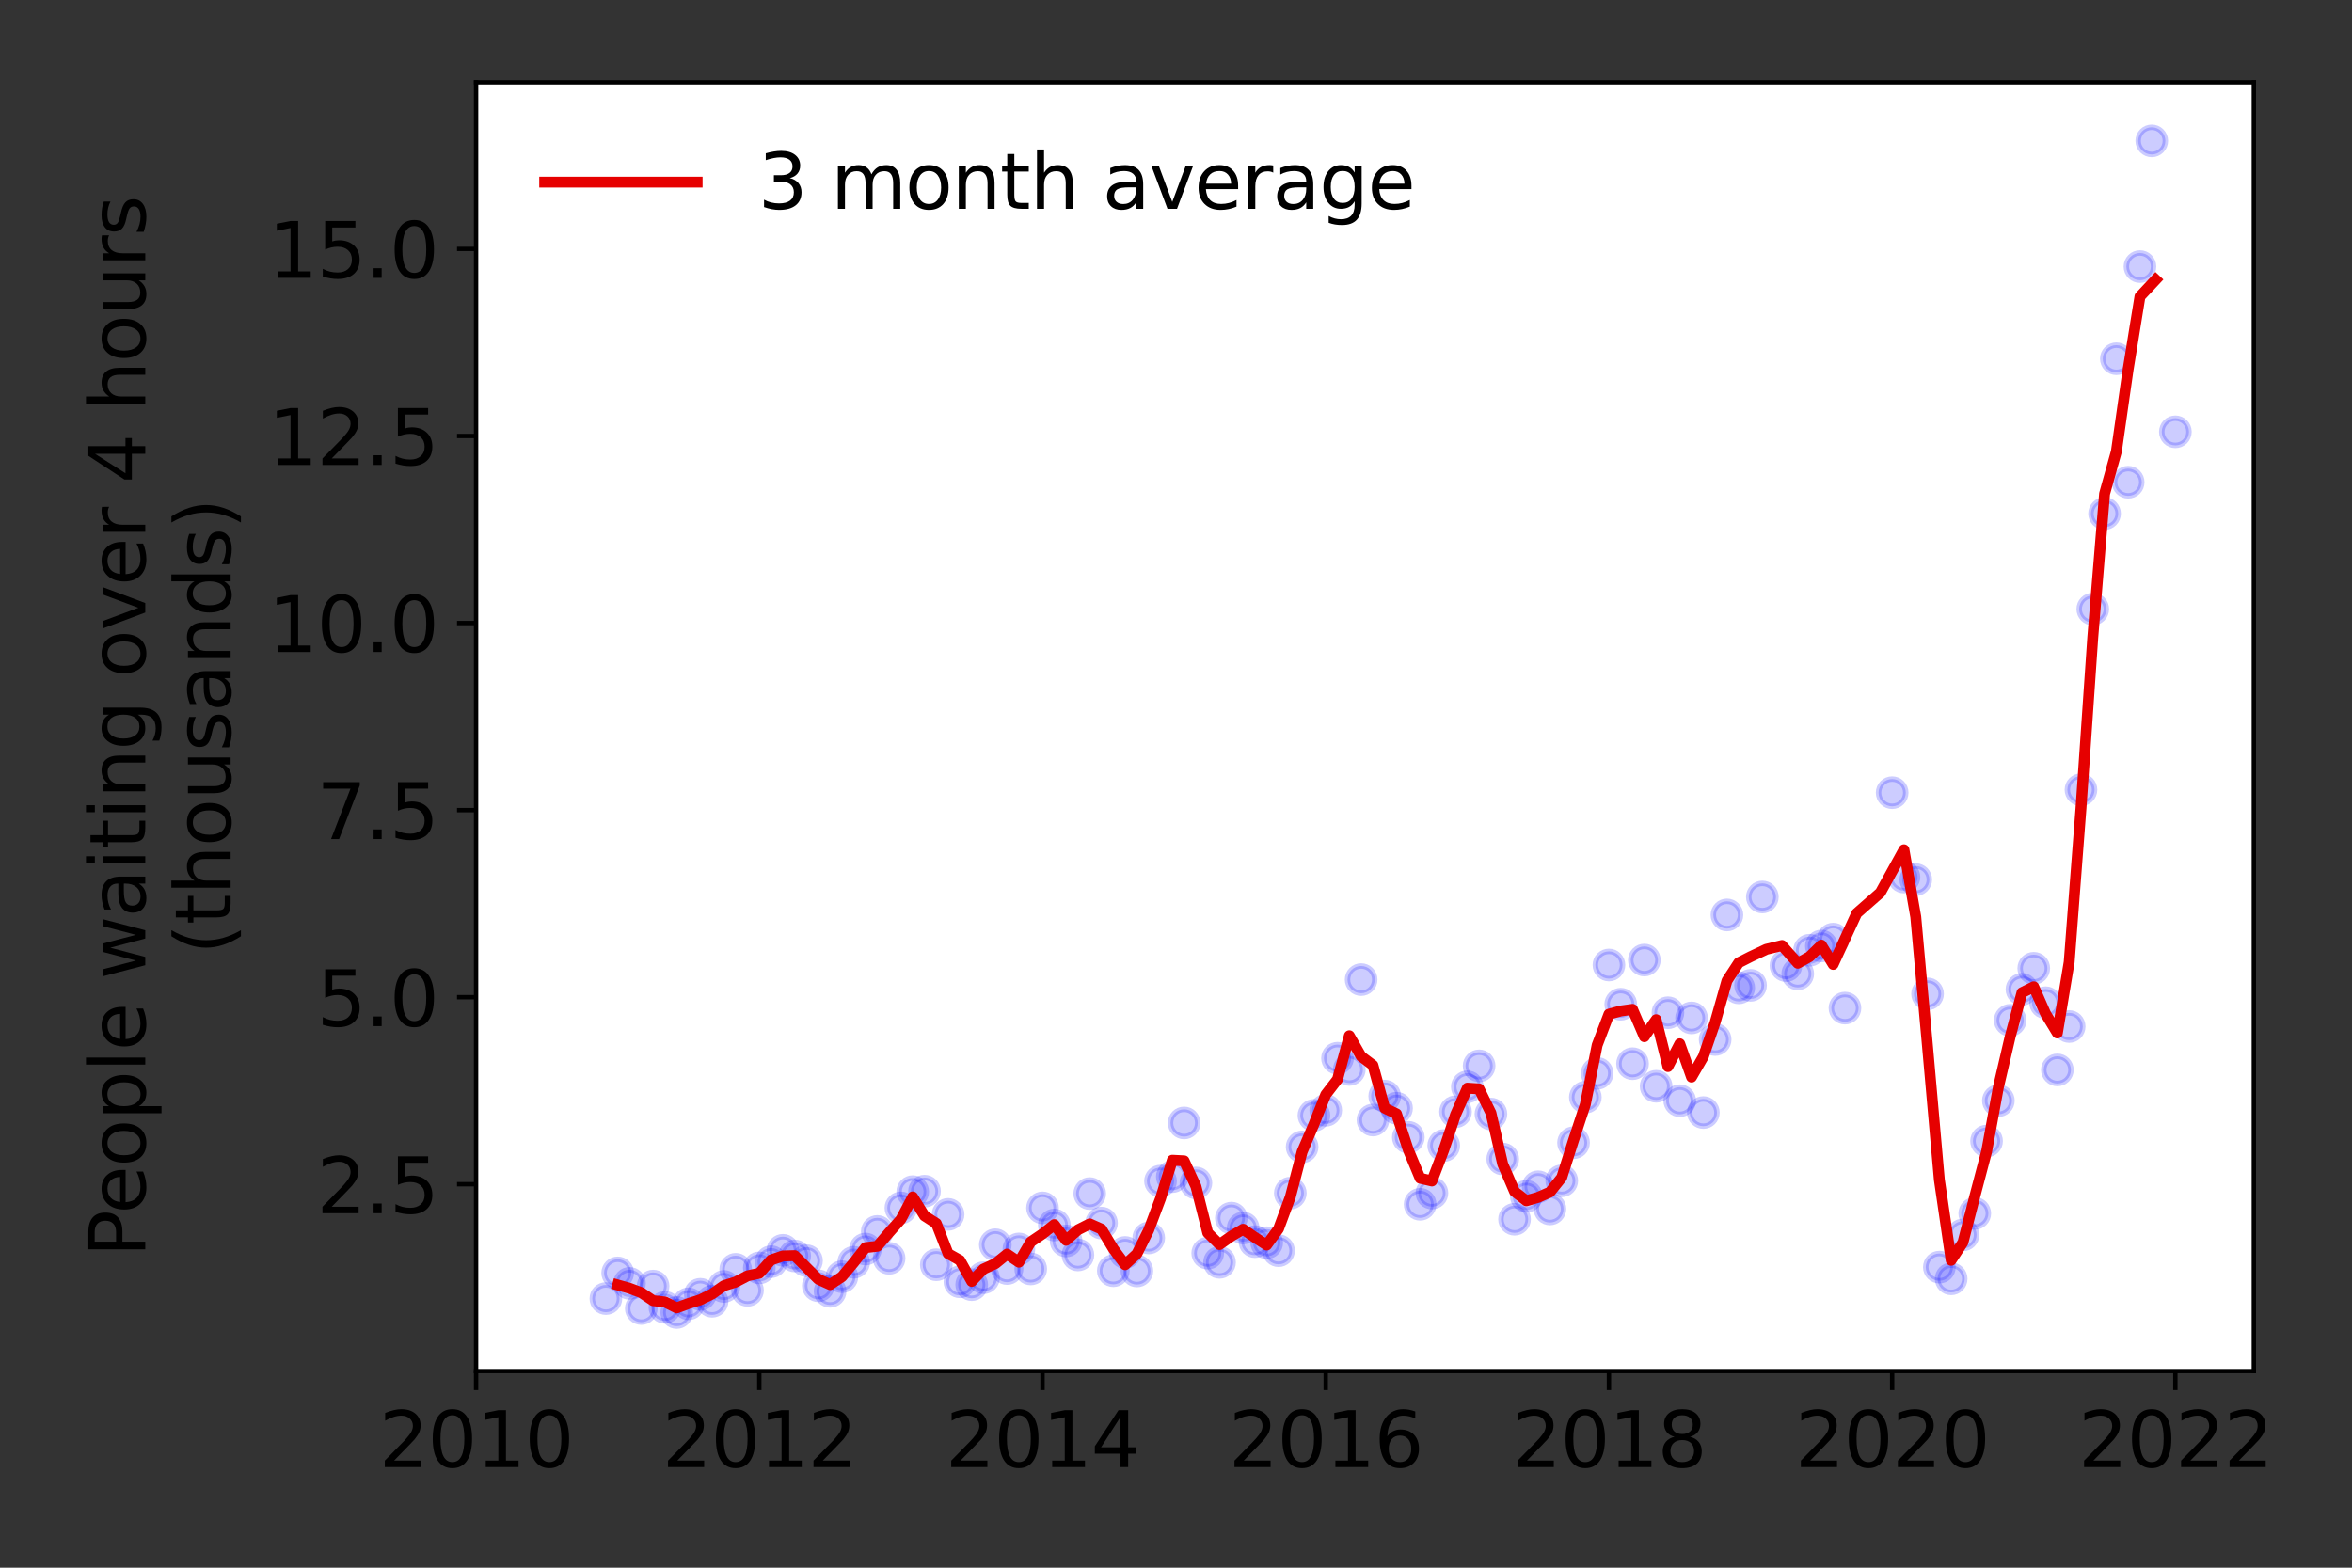 <?xml version="1.0" encoding="utf-8" standalone="no"?>
<!DOCTYPE svg PUBLIC "-//W3C//DTD SVG 1.1//EN"
  "http://www.w3.org/Graphics/SVG/1.1/DTD/svg11.dtd">
<svg height="288pt" version="1.1" viewBox="0 0 432 288" width="432pt" xmlns="http://www.w3.org/2000/svg" xmlns:xlink="http://www.w3.org/1999/xlink">
 <rect x="0" y="0" width="432" height="288" fill="#333333" stroke="none"/>
 <defs>
  <style type="text/css">*{stroke-linecap:butt;stroke-linejoin:round;}</style>
 </defs>
 <g id="figure_1">
  <g id="patch_1">
   <path d="M 0 288 
L 432 288 
L 432 0 
L 0 0 
z
" style="fill:none;"/>
  </g>
  <g id="axes_1">
   <g id="patch_2">
    <path d="M 87.445 251.88 
L 413.971 251.88 
L 413.971 15.12 
L 87.445 15.12 
z
" style="fill:#ffffff;"/>
   </g>
   <g id="matplotlib.axis_1">
    <g id="xtick_1">
     <g id="line2d_1">
      <defs>
       <path d="M 0 0 
L 0 3.5 
" id="m1ecbe9d5bc" style="stroke:#000000;stroke-width:0.8;"/>
      </defs>
      <g>
       <use style="stroke:#000000;stroke-width:0.8;" x="87.445" xlink:href="#m1ecbe9d5bc" y="251.88"/>
      </g>
     </g>
     <g id="text_1">
      <!-- 2010 -->
      <g transform="translate(69.63 269.518)scale(0.14 -0.14)">
       <defs>
        <path d="M 1228 531 
L 3431 531 
L 3431 0 
L 469 0 
L 469 531 
Q 828 903 1448 1529 
Q 2069 2156 2228 2338 
Q 2531 2678 2651 2914 
Q 2772 3150 2772 3378 
Q 2772 3750 2511 3984 
Q 2250 4219 1831 4219 
Q 1534 4219 1204 4116 
Q 875 4013 500 3803 
L 500 4441 
Q 881 4594 1212 4672 
Q 1544 4750 1819 4750 
Q 2544 4750 2975 4387 
Q 3406 4025 3406 3419 
Q 3406 3131 3298 2873 
Q 3191 2616 2906 2266 
Q 2828 2175 2409 1742 
Q 1991 1309 1228 531 
z
" id="DejaVuSans-32" transform="scale(0.016)"/>
        <path d="M 2034 4250 
Q 1547 4250 1301 3770 
Q 1056 3291 1056 2328 
Q 1056 1369 1301 889 
Q 1547 409 2034 409 
Q 2525 409 2770 889 
Q 3016 1369 3016 2328 
Q 3016 3291 2770 3770 
Q 2525 4250 2034 4250 
z
M 2034 4750 
Q 2819 4750 3233 4129 
Q 3647 3509 3647 2328 
Q 3647 1150 3233 529 
Q 2819 -91 2034 -91 
Q 1250 -91 836 529 
Q 422 1150 422 2328 
Q 422 3509 836 4129 
Q 1250 4750 2034 4750 
z
" id="DejaVuSans-30" transform="scale(0.016)"/>
        <path d="M 794 531 
L 1825 531 
L 1825 4091 
L 703 3866 
L 703 4441 
L 1819 4666 
L 2450 4666 
L 2450 531 
L 3481 531 
L 3481 0 
L 794 0 
L 794 531 
z
" id="DejaVuSans-31" transform="scale(0.016)"/>
       </defs>
       <use xlink:href="#DejaVuSans-32"/>
       <use x="63.623" xlink:href="#DejaVuSans-30"/>
       <use x="127.246" xlink:href="#DejaVuSans-31"/>
       <use x="190.869" xlink:href="#DejaVuSans-30"/>
      </g>
     </g>
    </g>
    <g id="xtick_2">
     <g id="line2d_2">
      <g>
       <use style="stroke:#000000;stroke-width:0.8;" x="139.464" xlink:href="#m1ecbe9d5bc" y="251.88"/>
      </g>
     </g>
     <g id="text_2">
      <!-- 2012 -->
      <g transform="translate(121.649 269.518)scale(0.14 -0.14)">
       <use xlink:href="#DejaVuSans-32"/>
       <use x="63.623" xlink:href="#DejaVuSans-30"/>
       <use x="127.246" xlink:href="#DejaVuSans-31"/>
       <use x="190.869" xlink:href="#DejaVuSans-32"/>
      </g>
     </g>
    </g>
    <g id="xtick_3">
     <g id="line2d_3">
      <g>
       <use style="stroke:#000000;stroke-width:0.8;" x="191.483" xlink:href="#m1ecbe9d5bc" y="251.88"/>
      </g>
     </g>
     <g id="text_3">
      <!-- 2014 -->
      <g transform="translate(173.668 269.518)scale(0.14 -0.14)">
       <defs>
        <path d="M 2419 4116 
L 825 1625 
L 2419 1625 
L 2419 4116 
z
M 2253 4666 
L 3047 4666 
L 3047 1625 
L 3713 1625 
L 3713 1100 
L 3047 1100 
L 3047 0 
L 2419 0 
L 2419 1100 
L 313 1100 
L 313 1709 
L 2253 4666 
z
" id="DejaVuSans-34" transform="scale(0.016)"/>
       </defs>
       <use xlink:href="#DejaVuSans-32"/>
       <use x="63.623" xlink:href="#DejaVuSans-30"/>
       <use x="127.246" xlink:href="#DejaVuSans-31"/>
       <use x="190.869" xlink:href="#DejaVuSans-34"/>
      </g>
     </g>
    </g>
    <g id="xtick_4">
     <g id="line2d_4">
      <g>
       <use style="stroke:#000000;stroke-width:0.8;" x="243.501" xlink:href="#m1ecbe9d5bc" y="251.88"/>
      </g>
     </g>
     <g id="text_4">
      <!-- 2016 -->
      <g transform="translate(225.686 269.518)scale(0.14 -0.14)">
       <defs>
        <path d="M 2113 2584 
Q 1688 2584 1439 2293 
Q 1191 2003 1191 1497 
Q 1191 994 1439 701 
Q 1688 409 2113 409 
Q 2538 409 2786 701 
Q 3034 994 3034 1497 
Q 3034 2003 2786 2293 
Q 2538 2584 2113 2584 
z
M 3366 4563 
L 3366 3988 
Q 3128 4100 2886 4159 
Q 2644 4219 2406 4219 
Q 1781 4219 1451 3797 
Q 1122 3375 1075 2522 
Q 1259 2794 1537 2939 
Q 1816 3084 2150 3084 
Q 2853 3084 3261 2657 
Q 3669 2231 3669 1497 
Q 3669 778 3244 343 
Q 2819 -91 2113 -91 
Q 1303 -91 875 529 
Q 447 1150 447 2328 
Q 447 3434 972 4092 
Q 1497 4750 2381 4750 
Q 2619 4750 2861 4703 
Q 3103 4656 3366 4563 
z
" id="DejaVuSans-36" transform="scale(0.016)"/>
       </defs>
       <use xlink:href="#DejaVuSans-32"/>
       <use x="63.623" xlink:href="#DejaVuSans-30"/>
       <use x="127.246" xlink:href="#DejaVuSans-31"/>
       <use x="190.869" xlink:href="#DejaVuSans-36"/>
      </g>
     </g>
    </g>
    <g id="xtick_5">
     <g id="line2d_5">
      <g>
       <use style="stroke:#000000;stroke-width:0.8;" x="295.52" xlink:href="#m1ecbe9d5bc" y="251.88"/>
      </g>
     </g>
     <g id="text_5">
      <!-- 2018 -->
      <g transform="translate(277.705 269.518)scale(0.14 -0.14)">
       <defs>
        <path d="M 2034 2216 
Q 1584 2216 1326 1975 
Q 1069 1734 1069 1313 
Q 1069 891 1326 650 
Q 1584 409 2034 409 
Q 2484 409 2743 651 
Q 3003 894 3003 1313 
Q 3003 1734 2745 1975 
Q 2488 2216 2034 2216 
z
M 1403 2484 
Q 997 2584 770 2862 
Q 544 3141 544 3541 
Q 544 4100 942 4425 
Q 1341 4750 2034 4750 
Q 2731 4750 3128 4425 
Q 3525 4100 3525 3541 
Q 3525 3141 3298 2862 
Q 3072 2584 2669 2484 
Q 3125 2378 3379 2068 
Q 3634 1759 3634 1313 
Q 3634 634 3220 271 
Q 2806 -91 2034 -91 
Q 1263 -91 848 271 
Q 434 634 434 1313 
Q 434 1759 690 2068 
Q 947 2378 1403 2484 
z
M 1172 3481 
Q 1172 3119 1398 2916 
Q 1625 2713 2034 2713 
Q 2441 2713 2670 2916 
Q 2900 3119 2900 3481 
Q 2900 3844 2670 4047 
Q 2441 4250 2034 4250 
Q 1625 4250 1398 4047 
Q 1172 3844 1172 3481 
z
" id="DejaVuSans-38" transform="scale(0.016)"/>
       </defs>
       <use xlink:href="#DejaVuSans-32"/>
       <use x="63.623" xlink:href="#DejaVuSans-30"/>
       <use x="127.246" xlink:href="#DejaVuSans-31"/>
       <use x="190.869" xlink:href="#DejaVuSans-38"/>
      </g>
     </g>
    </g>
    <g id="xtick_6">
     <g id="line2d_6">
      <g>
       <use style="stroke:#000000;stroke-width:0.8;" x="347.539" xlink:href="#m1ecbe9d5bc" y="251.88"/>
      </g>
     </g>
     <g id="text_6">
      <!-- 2020 -->
      <g transform="translate(329.724 269.518)scale(0.14 -0.14)">
       <use xlink:href="#DejaVuSans-32"/>
       <use x="63.623" xlink:href="#DejaVuSans-30"/>
       <use x="127.246" xlink:href="#DejaVuSans-32"/>
       <use x="190.869" xlink:href="#DejaVuSans-30"/>
      </g>
     </g>
    </g>
    <g id="xtick_7">
     <g id="line2d_7">
      <g>
       <use style="stroke:#000000;stroke-width:0.8;" x="399.558" xlink:href="#m1ecbe9d5bc" y="251.88"/>
      </g>
     </g>
     <g id="text_7">
      <!-- 2022 -->
      <g transform="translate(381.743 269.518)scale(0.14 -0.14)">
       <use xlink:href="#DejaVuSans-32"/>
       <use x="63.623" xlink:href="#DejaVuSans-30"/>
       <use x="127.246" xlink:href="#DejaVuSans-32"/>
       <use x="190.869" xlink:href="#DejaVuSans-32"/>
      </g>
     </g>
    </g>
   </g>
   <g id="matplotlib.axis_2">
    <g id="ytick_1">
     <g id="line2d_8">
      <defs>
       <path d="M 0 0 
L -3.5 0 
" id="m78b5508a3d" style="stroke:#000000;stroke-width:0.8;"/>
      </defs>
      <g>
       <use style="stroke:#000000;stroke-width:0.8;" x="87.445" xlink:href="#m78b5508a3d" y="217.557"/>
      </g>
     </g>
     <g id="text_8">
      <!-- 2.5 -->
      <g transform="translate(58.181 222.876)scale(0.14 -0.14)">
       <defs>
        <path d="M 684 794 
L 1344 794 
L 1344 0 
L 684 0 
L 684 794 
z
" id="DejaVuSans-2e" transform="scale(0.016)"/>
        <path d="M 691 4666 
L 3169 4666 
L 3169 4134 
L 1269 4134 
L 1269 2991 
Q 1406 3038 1543 3061 
Q 1681 3084 1819 3084 
Q 2600 3084 3056 2656 
Q 3513 2228 3513 1497 
Q 3513 744 3044 326 
Q 2575 -91 1722 -91 
Q 1428 -91 1123 -41 
Q 819 9 494 109 
L 494 744 
Q 775 591 1075 516 
Q 1375 441 1709 441 
Q 2250 441 2565 725 
Q 2881 1009 2881 1497 
Q 2881 1984 2565 2268 
Q 2250 2553 1709 2553 
Q 1456 2553 1204 2497 
Q 953 2441 691 2322 
L 691 4666 
z
" id="DejaVuSans-35" transform="scale(0.016)"/>
       </defs>
       <use xlink:href="#DejaVuSans-32"/>
       <use x="63.623" xlink:href="#DejaVuSans-2e"/>
       <use x="95.41" xlink:href="#DejaVuSans-35"/>
      </g>
     </g>
    </g>
    <g id="ytick_2">
     <g id="line2d_9">
      <g>
       <use style="stroke:#000000;stroke-width:0.8;" x="87.445" xlink:href="#m78b5508a3d" y="183.192"/>
      </g>
     </g>
     <g id="text_9">
      <!-- 5.0 -->
      <g transform="translate(58.181 188.511)scale(0.14 -0.14)">
       <use xlink:href="#DejaVuSans-35"/>
       <use x="63.623" xlink:href="#DejaVuSans-2e"/>
       <use x="95.41" xlink:href="#DejaVuSans-30"/>
      </g>
     </g>
    </g>
    <g id="ytick_3">
     <g id="line2d_10">
      <g>
       <use style="stroke:#000000;stroke-width:0.8;" x="87.445" xlink:href="#m78b5508a3d" y="148.827"/>
      </g>
     </g>
     <g id="text_10">
      <!-- 7.5 -->
      <g transform="translate(58.181 154.146)scale(0.14 -0.14)">
       <defs>
        <path d="M 525 4666 
L 3525 4666 
L 3525 4397 
L 1831 0 
L 1172 0 
L 2766 4134 
L 525 4134 
L 525 4666 
z
" id="DejaVuSans-37" transform="scale(0.016)"/>
       </defs>
       <use xlink:href="#DejaVuSans-37"/>
       <use x="63.623" xlink:href="#DejaVuSans-2e"/>
       <use x="95.41" xlink:href="#DejaVuSans-35"/>
      </g>
     </g>
    </g>
    <g id="ytick_4">
     <g id="line2d_11">
      <g>
       <use style="stroke:#000000;stroke-width:0.8;" x="87.445" xlink:href="#m78b5508a3d" y="114.462"/>
      </g>
     </g>
     <g id="text_11">
      <!-- 10.0 -->
      <g transform="translate(49.273 119.781)scale(0.14 -0.14)">
       <use xlink:href="#DejaVuSans-31"/>
       <use x="63.623" xlink:href="#DejaVuSans-30"/>
       <use x="127.246" xlink:href="#DejaVuSans-2e"/>
       <use x="159.033" xlink:href="#DejaVuSans-30"/>
      </g>
     </g>
    </g>
    <g id="ytick_5">
     <g id="line2d_12">
      <g>
       <use style="stroke:#000000;stroke-width:0.8;" x="87.445" xlink:href="#m78b5508a3d" y="80.096"/>
      </g>
     </g>
     <g id="text_12">
      <!-- 12.5 -->
      <g transform="translate(49.273 85.415)scale(0.14 -0.14)">
       <use xlink:href="#DejaVuSans-31"/>
       <use x="63.623" xlink:href="#DejaVuSans-32"/>
       <use x="127.246" xlink:href="#DejaVuSans-2e"/>
       <use x="159.033" xlink:href="#DejaVuSans-35"/>
      </g>
     </g>
    </g>
    <g id="ytick_6">
     <g id="line2d_13">
      <g>
       <use style="stroke:#000000;stroke-width:0.8;" x="87.445" xlink:href="#m78b5508a3d" y="45.731"/>
      </g>
     </g>
     <g id="text_13">
      <!-- 15.0 -->
      <g transform="translate(49.273 51.05)scale(0.14 -0.14)">
       <use xlink:href="#DejaVuSans-31"/>
       <use x="63.623" xlink:href="#DejaVuSans-35"/>
       <use x="127.246" xlink:href="#DejaVuSans-2e"/>
       <use x="159.033" xlink:href="#DejaVuSans-30"/>
      </g>
     </g>
    </g>
    <g id="text_14">
     <!-- People waiting over 4 hours -->
     <g transform="translate(26.685 230.925)rotate(-90)scale(0.14 -0.14)">
      <defs>
       <path d="M 1259 4147 
L 1259 2394 
L 2053 2394 
Q 2494 2394 2734 2622 
Q 2975 2850 2975 3272 
Q 2975 3691 2734 3919 
Q 2494 4147 2053 4147 
L 1259 4147 
z
M 628 4666 
L 2053 4666 
Q 2838 4666 3239 4311 
Q 3641 3956 3641 3272 
Q 3641 2581 3239 2228 
Q 2838 1875 2053 1875 
L 1259 1875 
L 1259 0 
L 628 0 
L 628 4666 
z
" id="DejaVuSans-50" transform="scale(0.016)"/>
       <path d="M 3597 1894 
L 3597 1613 
L 953 1613 
Q 991 1019 1311 708 
Q 1631 397 2203 397 
Q 2534 397 2845 478 
Q 3156 559 3463 722 
L 3463 178 
Q 3153 47 2828 -22 
Q 2503 -91 2169 -91 
Q 1331 -91 842 396 
Q 353 884 353 1716 
Q 353 2575 817 3079 
Q 1281 3584 2069 3584 
Q 2775 3584 3186 3129 
Q 3597 2675 3597 1894 
z
M 3022 2063 
Q 3016 2534 2758 2815 
Q 2500 3097 2075 3097 
Q 1594 3097 1305 2825 
Q 1016 2553 972 2059 
L 3022 2063 
z
" id="DejaVuSans-65" transform="scale(0.016)"/>
       <path d="M 1959 3097 
Q 1497 3097 1228 2736 
Q 959 2375 959 1747 
Q 959 1119 1226 758 
Q 1494 397 1959 397 
Q 2419 397 2687 759 
Q 2956 1122 2956 1747 
Q 2956 2369 2687 2733 
Q 2419 3097 1959 3097 
z
M 1959 3584 
Q 2709 3584 3137 3096 
Q 3566 2609 3566 1747 
Q 3566 888 3137 398 
Q 2709 -91 1959 -91 
Q 1206 -91 779 398 
Q 353 888 353 1747 
Q 353 2609 779 3096 
Q 1206 3584 1959 3584 
z
" id="DejaVuSans-6f" transform="scale(0.016)"/>
       <path d="M 1159 525 
L 1159 -1331 
L 581 -1331 
L 581 3500 
L 1159 3500 
L 1159 2969 
Q 1341 3281 1617 3432 
Q 1894 3584 2278 3584 
Q 2916 3584 3314 3078 
Q 3713 2572 3713 1747 
Q 3713 922 3314 415 
Q 2916 -91 2278 -91 
Q 1894 -91 1617 61 
Q 1341 213 1159 525 
z
M 3116 1747 
Q 3116 2381 2855 2742 
Q 2594 3103 2138 3103 
Q 1681 3103 1420 2742 
Q 1159 2381 1159 1747 
Q 1159 1113 1420 752 
Q 1681 391 2138 391 
Q 2594 391 2855 752 
Q 3116 1113 3116 1747 
z
" id="DejaVuSans-70" transform="scale(0.016)"/>
       <path d="M 603 4863 
L 1178 4863 
L 1178 0 
L 603 0 
L 603 4863 
z
" id="DejaVuSans-6c" transform="scale(0.016)"/>
       <path id="DejaVuSans-20" transform="scale(0.016)"/>
       <path d="M 269 3500 
L 844 3500 
L 1563 769 
L 2278 3500 
L 2956 3500 
L 3675 769 
L 4391 3500 
L 4966 3500 
L 4050 0 
L 3372 0 
L 2619 2869 
L 1863 0 
L 1184 0 
L 269 3500 
z
" id="DejaVuSans-77" transform="scale(0.016)"/>
       <path d="M 2194 1759 
Q 1497 1759 1228 1600 
Q 959 1441 959 1056 
Q 959 750 1161 570 
Q 1363 391 1709 391 
Q 2188 391 2477 730 
Q 2766 1069 2766 1631 
L 2766 1759 
L 2194 1759 
z
M 3341 1997 
L 3341 0 
L 2766 0 
L 2766 531 
Q 2569 213 2275 61 
Q 1981 -91 1556 -91 
Q 1019 -91 701 211 
Q 384 513 384 1019 
Q 384 1609 779 1909 
Q 1175 2209 1959 2209 
L 2766 2209 
L 2766 2266 
Q 2766 2663 2505 2880 
Q 2244 3097 1772 3097 
Q 1472 3097 1187 3025 
Q 903 2953 641 2809 
L 641 3341 
Q 956 3463 1253 3523 
Q 1550 3584 1831 3584 
Q 2591 3584 2966 3190 
Q 3341 2797 3341 1997 
z
" id="DejaVuSans-61" transform="scale(0.016)"/>
       <path d="M 603 3500 
L 1178 3500 
L 1178 0 
L 603 0 
L 603 3500 
z
M 603 4863 
L 1178 4863 
L 1178 4134 
L 603 4134 
L 603 4863 
z
" id="DejaVuSans-69" transform="scale(0.016)"/>
       <path d="M 1172 4494 
L 1172 3500 
L 2356 3500 
L 2356 3053 
L 1172 3053 
L 1172 1153 
Q 1172 725 1289 603 
Q 1406 481 1766 481 
L 2356 481 
L 2356 0 
L 1766 0 
Q 1100 0 847 248 
Q 594 497 594 1153 
L 594 3053 
L 172 3053 
L 172 3500 
L 594 3500 
L 594 4494 
L 1172 4494 
z
" id="DejaVuSans-74" transform="scale(0.016)"/>
       <path d="M 3513 2113 
L 3513 0 
L 2938 0 
L 2938 2094 
Q 2938 2591 2744 2837 
Q 2550 3084 2163 3084 
Q 1697 3084 1428 2787 
Q 1159 2491 1159 1978 
L 1159 0 
L 581 0 
L 581 3500 
L 1159 3500 
L 1159 2956 
Q 1366 3272 1645 3428 
Q 1925 3584 2291 3584 
Q 2894 3584 3203 3211 
Q 3513 2838 3513 2113 
z
" id="DejaVuSans-6e" transform="scale(0.016)"/>
       <path d="M 2906 1791 
Q 2906 2416 2648 2759 
Q 2391 3103 1925 3103 
Q 1463 3103 1205 2759 
Q 947 2416 947 1791 
Q 947 1169 1205 825 
Q 1463 481 1925 481 
Q 2391 481 2648 825 
Q 2906 1169 2906 1791 
z
M 3481 434 
Q 3481 -459 3084 -895 
Q 2688 -1331 1869 -1331 
Q 1566 -1331 1297 -1286 
Q 1028 -1241 775 -1147 
L 775 -588 
Q 1028 -725 1275 -790 
Q 1522 -856 1778 -856 
Q 2344 -856 2625 -561 
Q 2906 -266 2906 331 
L 2906 616 
Q 2728 306 2450 153 
Q 2172 0 1784 0 
Q 1141 0 747 490 
Q 353 981 353 1791 
Q 353 2603 747 3093 
Q 1141 3584 1784 3584 
Q 2172 3584 2450 3431 
Q 2728 3278 2906 2969 
L 2906 3500 
L 3481 3500 
L 3481 434 
z
" id="DejaVuSans-67" transform="scale(0.016)"/>
       <path d="M 191 3500 
L 800 3500 
L 1894 563 
L 2988 3500 
L 3597 3500 
L 2284 0 
L 1503 0 
L 191 3500 
z
" id="DejaVuSans-76" transform="scale(0.016)"/>
       <path d="M 2631 2963 
Q 2534 3019 2420 3045 
Q 2306 3072 2169 3072 
Q 1681 3072 1420 2755 
Q 1159 2438 1159 1844 
L 1159 0 
L 581 0 
L 581 3500 
L 1159 3500 
L 1159 2956 
Q 1341 3275 1631 3429 
Q 1922 3584 2338 3584 
Q 2397 3584 2469 3576 
Q 2541 3569 2628 3553 
L 2631 2963 
z
" id="DejaVuSans-72" transform="scale(0.016)"/>
       <path d="M 3513 2113 
L 3513 0 
L 2938 0 
L 2938 2094 
Q 2938 2591 2744 2837 
Q 2550 3084 2163 3084 
Q 1697 3084 1428 2787 
Q 1159 2491 1159 1978 
L 1159 0 
L 581 0 
L 581 4863 
L 1159 4863 
L 1159 2956 
Q 1366 3272 1645 3428 
Q 1925 3584 2291 3584 
Q 2894 3584 3203 3211 
Q 3513 2838 3513 2113 
z
" id="DejaVuSans-68" transform="scale(0.016)"/>
       <path d="M 544 1381 
L 544 3500 
L 1119 3500 
L 1119 1403 
Q 1119 906 1312 657 
Q 1506 409 1894 409 
Q 2359 409 2629 706 
Q 2900 1003 2900 1516 
L 2900 3500 
L 3475 3500 
L 3475 0 
L 2900 0 
L 2900 538 
Q 2691 219 2414 64 
Q 2138 -91 1772 -91 
Q 1169 -91 856 284 
Q 544 659 544 1381 
z
M 1991 3584 
L 1991 3584 
z
" id="DejaVuSans-75" transform="scale(0.016)"/>
       <path d="M 2834 3397 
L 2834 2853 
Q 2591 2978 2328 3040 
Q 2066 3103 1784 3103 
Q 1356 3103 1142 2972 
Q 928 2841 928 2578 
Q 928 2378 1081 2264 
Q 1234 2150 1697 2047 
L 1894 2003 
Q 2506 1872 2764 1633 
Q 3022 1394 3022 966 
Q 3022 478 2636 193 
Q 2250 -91 1575 -91 
Q 1294 -91 989 -36 
Q 684 19 347 128 
L 347 722 
Q 666 556 975 473 
Q 1284 391 1588 391 
Q 1994 391 2212 530 
Q 2431 669 2431 922 
Q 2431 1156 2273 1281 
Q 2116 1406 1581 1522 
L 1381 1569 
Q 847 1681 609 1914 
Q 372 2147 372 2553 
Q 372 3047 722 3315 
Q 1072 3584 1716 3584 
Q 2034 3584 2315 3537 
Q 2597 3491 2834 3397 
z
" id="DejaVuSans-73" transform="scale(0.016)"/>
      </defs>
      <use xlink:href="#DejaVuSans-50"/>
      <use x="56.678" xlink:href="#DejaVuSans-65"/>
      <use x="118.201" xlink:href="#DejaVuSans-6f"/>
      <use x="179.383" xlink:href="#DejaVuSans-70"/>
      <use x="242.859" xlink:href="#DejaVuSans-6c"/>
      <use x="270.643" xlink:href="#DejaVuSans-65"/>
      <use x="332.166" xlink:href="#DejaVuSans-20"/>
      <use x="363.953" xlink:href="#DejaVuSans-77"/>
      <use x="445.74" xlink:href="#DejaVuSans-61"/>
      <use x="507.02" xlink:href="#DejaVuSans-69"/>
      <use x="534.803" xlink:href="#DejaVuSans-74"/>
      <use x="574.012" xlink:href="#DejaVuSans-69"/>
      <use x="601.795" xlink:href="#DejaVuSans-6e"/>
      <use x="665.174" xlink:href="#DejaVuSans-67"/>
      <use x="728.65" xlink:href="#DejaVuSans-20"/>
      <use x="760.438" xlink:href="#DejaVuSans-6f"/>
      <use x="821.619" xlink:href="#DejaVuSans-76"/>
      <use x="880.799" xlink:href="#DejaVuSans-65"/>
      <use x="942.322" xlink:href="#DejaVuSans-72"/>
      <use x="983.436" xlink:href="#DejaVuSans-20"/>
      <use x="1015.223" xlink:href="#DejaVuSans-34"/>
      <use x="1078.846" xlink:href="#DejaVuSans-20"/>
      <use x="1110.633" xlink:href="#DejaVuSans-68"/>
      <use x="1174.012" xlink:href="#DejaVuSans-6f"/>
      <use x="1235.193" xlink:href="#DejaVuSans-75"/>
      <use x="1298.572" xlink:href="#DejaVuSans-72"/>
      <use x="1339.686" xlink:href="#DejaVuSans-73"/>
     </g>
     <!-- (thousands) -->
     <g transform="translate(42.362 175.325)rotate(-90)scale(0.14 -0.14)">
      <defs>
       <path d="M 1984 4856 
Q 1566 4138 1362 3434 
Q 1159 2731 1159 2009 
Q 1159 1288 1364 580 
Q 1569 -128 1984 -844 
L 1484 -844 
Q 1016 -109 783 600 
Q 550 1309 550 2009 
Q 550 2706 781 3412 
Q 1013 4119 1484 4856 
L 1984 4856 
z
" id="DejaVuSans-28" transform="scale(0.016)"/>
       <path d="M 2906 2969 
L 2906 4863 
L 3481 4863 
L 3481 0 
L 2906 0 
L 2906 525 
Q 2725 213 2448 61 
Q 2172 -91 1784 -91 
Q 1150 -91 751 415 
Q 353 922 353 1747 
Q 353 2572 751 3078 
Q 1150 3584 1784 3584 
Q 2172 3584 2448 3432 
Q 2725 3281 2906 2969 
z
M 947 1747 
Q 947 1113 1208 752 
Q 1469 391 1925 391 
Q 2381 391 2643 752 
Q 2906 1113 2906 1747 
Q 2906 2381 2643 2742 
Q 2381 3103 1925 3103 
Q 1469 3103 1208 2742 
Q 947 2381 947 1747 
z
" id="DejaVuSans-64" transform="scale(0.016)"/>
       <path d="M 513 4856 
L 1013 4856 
Q 1481 4119 1714 3412 
Q 1947 2706 1947 2009 
Q 1947 1309 1714 600 
Q 1481 -109 1013 -844 
L 513 -844 
Q 928 -128 1133 580 
Q 1338 1288 1338 2009 
Q 1338 2731 1133 3434 
Q 928 4138 513 4856 
z
" id="DejaVuSans-29" transform="scale(0.016)"/>
      </defs>
      <use xlink:href="#DejaVuSans-28"/>
      <use x="39.014" xlink:href="#DejaVuSans-74"/>
      <use x="78.223" xlink:href="#DejaVuSans-68"/>
      <use x="141.602" xlink:href="#DejaVuSans-6f"/>
      <use x="202.783" xlink:href="#DejaVuSans-75"/>
      <use x="266.162" xlink:href="#DejaVuSans-73"/>
      <use x="318.262" xlink:href="#DejaVuSans-61"/>
      <use x="379.541" xlink:href="#DejaVuSans-6e"/>
      <use x="442.92" xlink:href="#DejaVuSans-64"/>
      <use x="506.396" xlink:href="#DejaVuSans-73"/>
      <use x="558.496" xlink:href="#DejaVuSans-29"/>
     </g>
    </g>
   </g>
   <g id="line2d_14">
    <defs>
     <path d="M 0 2.5 
C 0.663 2.5 1.299 2.237 1.768 1.768 
C 2.237 1.299 2.5 0.663 2.5 0 
C 2.5 -0.663 2.237 -1.299 1.768 -1.768 
C 1.299 -2.237 0.663 -2.5 0 -2.5 
C -0.663 -2.5 -1.299 -2.237 -1.768 -1.768 
C -2.237 -1.299 -2.5 -0.663 -2.5 0 
C -2.5 0.663 -2.237 1.299 -1.768 1.768 
C -1.299 2.237 -0.663 2.5 0 2.5 
z
" id="mc329921347" style="stroke:#0000ff;stroke-opacity:0.2;"/>
    </defs>
    <g clip-path="url(#pd3649b08e1)">
     <use style="fill:#0000ff;fill-opacity:0.2;stroke:#0000ff;stroke-opacity:0.2;" x="399.558" xlink:href="#mc329921347" y="79.327"/>
     <use style="fill:#0000ff;fill-opacity:0.2;stroke:#0000ff;stroke-opacity:0.2;" x="395.223" xlink:href="#mc329921347" y="25.882"/>
     <use style="fill:#0000ff;fill-opacity:0.2;stroke:#0000ff;stroke-opacity:0.2;" x="393.055" xlink:href="#mc329921347" y="48.975"/>
     <use style="fill:#0000ff;fill-opacity:0.2;stroke:#0000ff;stroke-opacity:0.2;" x="390.888" xlink:href="#mc329921347" y="88.592"/>
     <use style="fill:#0000ff;fill-opacity:0.2;stroke:#0000ff;stroke-opacity:0.2;" x="388.72" xlink:href="#mc329921347" y="65.91"/>
     <use style="fill:#0000ff;fill-opacity:0.2;stroke:#0000ff;stroke-opacity:0.2;" x="386.553" xlink:href="#mc329921347" y="94.351"/>
     <use style="fill:#0000ff;fill-opacity:0.2;stroke:#0000ff;stroke-opacity:0.2;" x="384.386" xlink:href="#mc329921347" y="111.891"/>
     <use style="fill:#0000ff;fill-opacity:0.2;stroke:#0000ff;stroke-opacity:0.2;" x="382.218" xlink:href="#mc329921347" y="145.088"/>
     <use style="fill:#0000ff;fill-opacity:0.2;stroke:#0000ff;stroke-opacity:0.2;" x="380.051" xlink:href="#mc329921347" y="188.581"/>
     <use style="fill:#0000ff;fill-opacity:0.2;stroke:#0000ff;stroke-opacity:0.2;" x="377.883" xlink:href="#mc329921347" y="196.553"/>
     <use style="fill:#0000ff;fill-opacity:0.2;stroke:#0000ff;stroke-opacity:0.2;" x="375.716" xlink:href="#mc329921347" y="184.209"/>
     <use style="fill:#0000ff;fill-opacity:0.2;stroke:#0000ff;stroke-opacity:0.2;" x="373.548" xlink:href="#mc329921347" y="177.886"/>
     <use style="fill:#0000ff;fill-opacity:0.2;stroke:#0000ff;stroke-opacity:0.2;" x="371.381" xlink:href="#mc329921347" y="181.749"/>
     <use style="fill:#0000ff;fill-opacity:0.2;stroke:#0000ff;stroke-opacity:0.2;" x="369.213" xlink:href="#mc329921347" y="187.44"/>
     <use style="fill:#0000ff;fill-opacity:0.2;stroke:#0000ff;stroke-opacity:0.2;" x="367.046" xlink:href="#mc329921347" y="202.203"/>
     <use style="fill:#0000ff;fill-opacity:0.2;stroke:#0000ff;stroke-opacity:0.2;" x="364.879" xlink:href="#mc329921347" y="209.626"/>
     <use style="fill:#0000ff;fill-opacity:0.2;stroke:#0000ff;stroke-opacity:0.2;" x="362.711" xlink:href="#mc329921347" y="222.918"/>
     <use style="fill:#0000ff;fill-opacity:0.2;stroke:#0000ff;stroke-opacity:0.2;" x="360.544" xlink:href="#mc329921347" y="226.863"/>
     <use style="fill:#0000ff;fill-opacity:0.2;stroke:#0000ff;stroke-opacity:0.2;" x="358.376" xlink:href="#mc329921347" y="234.932"/>
     <use style="fill:#0000ff;fill-opacity:0.2;stroke:#0000ff;stroke-opacity:0.2;" x="356.209" xlink:href="#mc329921347" y="232.788"/>
     <use style="fill:#0000ff;fill-opacity:0.2;stroke:#0000ff;stroke-opacity:0.2;" x="354.041" xlink:href="#mc329921347" y="182.587"/>
     <use style="fill:#0000ff;fill-opacity:0.2;stroke:#0000ff;stroke-opacity:0.2;" x="351.874" xlink:href="#mc329921347" y="161.597"/>
     <use style="fill:#0000ff;fill-opacity:0.2;stroke:#0000ff;stroke-opacity:0.2;" x="349.706" xlink:href="#mc329921347" y="161.116"/>
     <use style="fill:#0000ff;fill-opacity:0.2;stroke:#0000ff;stroke-opacity:0.2;" x="347.539" xlink:href="#mc329921347" y="145.624"/>
     <use style="fill:#0000ff;fill-opacity:0.2;stroke:#0000ff;stroke-opacity:0.2;" x="338.869" xlink:href="#mc329921347" y="185.199"/>
     <use style="fill:#0000ff;fill-opacity:0.2;stroke:#0000ff;stroke-opacity:0.2;" x="336.702" xlink:href="#mc329921347" y="172.525"/>
     <use style="fill:#0000ff;fill-opacity:0.2;stroke:#0000ff;stroke-opacity:0.2;" x="334.534" xlink:href="#mc329921347" y="173.79"/>
     <use style="fill:#0000ff;fill-opacity:0.2;stroke:#0000ff;stroke-opacity:0.2;" x="332.367" xlink:href="#mc329921347" y="174.573"/>
     <use style="fill:#0000ff;fill-opacity:0.2;stroke:#0000ff;stroke-opacity:0.2;" x="330.199" xlink:href="#mc329921347" y="178.903"/>
     <use style="fill:#0000ff;fill-opacity:0.2;stroke:#0000ff;stroke-opacity:0.2;" x="328.032" xlink:href="#mc329921347" y="177.391"/>
     <use style="fill:#0000ff;fill-opacity:0.2;stroke:#0000ff;stroke-opacity:0.2;" x="323.697" xlink:href="#mc329921347" y="164.786"/>
     <use style="fill:#0000ff;fill-opacity:0.2;stroke:#0000ff;stroke-opacity:0.2;" x="321.53" xlink:href="#mc329921347" y="181.02"/>
     <use style="fill:#0000ff;fill-opacity:0.2;stroke:#0000ff;stroke-opacity:0.2;" x="319.362" xlink:href="#mc329921347" y="181.474"/>
     <use style="fill:#0000ff;fill-opacity:0.2;stroke:#0000ff;stroke-opacity:0.2;" x="317.195" xlink:href="#mc329921347" y="168.085"/>
     <use style="fill:#0000ff;fill-opacity:0.2;stroke:#0000ff;stroke-opacity:0.2;" x="315.027" xlink:href="#mc329921347" y="190.972"/>
     <use style="fill:#0000ff;fill-opacity:0.2;stroke:#0000ff;stroke-opacity:0.2;" x="312.86" xlink:href="#mc329921347" y="204.389"/>
     <use style="fill:#0000ff;fill-opacity:0.2;stroke:#0000ff;stroke-opacity:0.2;" x="310.692" xlink:href="#mc329921347" y="187"/>
     <use style="fill:#0000ff;fill-opacity:0.2;stroke:#0000ff;stroke-opacity:0.2;" x="308.525" xlink:href="#mc329921347" y="202.217"/>
     <use style="fill:#0000ff;fill-opacity:0.2;stroke:#0000ff;stroke-opacity:0.2;" x="306.357" xlink:href="#mc329921347" y="186.051"/>
     <use style="fill:#0000ff;fill-opacity:0.2;stroke:#0000ff;stroke-opacity:0.2;" x="304.19" xlink:href="#mc329921347" y="199.564"/>
     <use style="fill:#0000ff;fill-opacity:0.2;stroke:#0000ff;stroke-opacity:0.2;" x="302.022" xlink:href="#mc329921347" y="176.374"/>
     <use style="fill:#0000ff;fill-opacity:0.2;stroke:#0000ff;stroke-opacity:0.2;" x="299.855" xlink:href="#mc329921347" y="195.412"/>
     <use style="fill:#0000ff;fill-opacity:0.2;stroke:#0000ff;stroke-opacity:0.2;" x="297.688" xlink:href="#mc329921347" y="184.484"/>
     <use style="fill:#0000ff;fill-opacity:0.2;stroke:#0000ff;stroke-opacity:0.2;" x="295.52" xlink:href="#mc329921347" y="177.281"/>
     <use style="fill:#0000ff;fill-opacity:0.2;stroke:#0000ff;stroke-opacity:0.2;" x="293.353" xlink:href="#mc329921347" y="197.186"/>
     <use style="fill:#0000ff;fill-opacity:0.2;stroke:#0000ff;stroke-opacity:0.2;" x="291.185" xlink:href="#mc329921347" y="201.571"/>
     <use style="fill:#0000ff;fill-opacity:0.2;stroke:#0000ff;stroke-opacity:0.2;" x="289.018" xlink:href="#mc329921347" y="209.928"/>
     <use style="fill:#0000ff;fill-opacity:0.2;stroke:#0000ff;stroke-opacity:0.2;" x="286.85" xlink:href="#mc329921347" y="216.925"/>
     <use style="fill:#0000ff;fill-opacity:0.2;stroke:#0000ff;stroke-opacity:0.2;" x="284.683" xlink:href="#mc329921347" y="222.094"/>
     <use style="fill:#0000ff;fill-opacity:0.2;stroke:#0000ff;stroke-opacity:0.2;" x="282.515" xlink:href="#mc329921347" y="218.025"/>
     <use style="fill:#0000ff;fill-opacity:0.2;stroke:#0000ff;stroke-opacity:0.2;" x="280.348" xlink:href="#mc329921347" y="219.77"/>
     <use style="fill:#0000ff;fill-opacity:0.2;stroke:#0000ff;stroke-opacity:0.2;" x="278.181" xlink:href="#mc329921347" y="223.991"/>
     <use style="fill:#0000ff;fill-opacity:0.2;stroke:#0000ff;stroke-opacity:0.2;" x="276.013" xlink:href="#mc329921347" y="212.925"/>
     <use style="fill:#0000ff;fill-opacity:0.2;stroke:#0000ff;stroke-opacity:0.2;" x="273.846" xlink:href="#mc329921347" y="204.664"/>
     <use style="fill:#0000ff;fill-opacity:0.2;stroke:#0000ff;stroke-opacity:0.2;" x="271.678" xlink:href="#mc329921347" y="195.811"/>
     <use style="fill:#0000ff;fill-opacity:0.2;stroke:#0000ff;stroke-opacity:0.2;" x="269.511" xlink:href="#mc329921347" y="199.66"/>
     <use style="fill:#0000ff;fill-opacity:0.2;stroke:#0000ff;stroke-opacity:0.2;" x="267.343" xlink:href="#mc329921347" y="204.237"/>
     <use style="fill:#0000ff;fill-opacity:0.2;stroke:#0000ff;stroke-opacity:0.2;" x="265.176" xlink:href="#mc329921347" y="210.451"/>
     <use style="fill:#0000ff;fill-opacity:0.2;stroke:#0000ff;stroke-opacity:0.2;" x="263.008" xlink:href="#mc329921347" y="219.179"/>
     <use style="fill:#0000ff;fill-opacity:0.2;stroke:#0000ff;stroke-opacity:0.2;" x="260.841" xlink:href="#mc329921347" y="221.241"/>
     <use style="fill:#0000ff;fill-opacity:0.2;stroke:#0000ff;stroke-opacity:0.2;" x="258.674" xlink:href="#mc329921347" y="208.939"/>
     <use style="fill:#0000ff;fill-opacity:0.2;stroke:#0000ff;stroke-opacity:0.2;" x="256.506" xlink:href="#mc329921347" y="203.591"/>
     <use style="fill:#0000ff;fill-opacity:0.2;stroke:#0000ff;stroke-opacity:0.2;" x="254.339" xlink:href="#mc329921347" y="201.364"/>
     <use style="fill:#0000ff;fill-opacity:0.2;stroke:#0000ff;stroke-opacity:0.2;" x="252.171" xlink:href="#mc329921347" y="205.763"/>
     <use style="fill:#0000ff;fill-opacity:0.2;stroke:#0000ff;stroke-opacity:0.2;" x="250.004" xlink:href="#mc329921347" y="179.962"/>
     <use style="fill:#0000ff;fill-opacity:0.2;stroke:#0000ff;stroke-opacity:0.2;" x="247.836" xlink:href="#mc329921347" y="196.471"/>
     <use style="fill:#0000ff;fill-opacity:0.2;stroke:#0000ff;stroke-opacity:0.2;" x="245.669" xlink:href="#mc329921347" y="194.409"/>
     <use style="fill:#0000ff;fill-opacity:0.2;stroke:#0000ff;stroke-opacity:0.2;" x="243.501" xlink:href="#mc329921347" y="203.976"/>
     <use style="fill:#0000ff;fill-opacity:0.2;stroke:#0000ff;stroke-opacity:0.2;" x="241.334" xlink:href="#mc329921347" y="204.911"/>
     <use style="fill:#0000ff;fill-opacity:0.2;stroke:#0000ff;stroke-opacity:0.2;" x="239.166" xlink:href="#mc329921347" y="210.698"/>
     <use style="fill:#0000ff;fill-opacity:0.2;stroke:#0000ff;stroke-opacity:0.2;" x="236.999" xlink:href="#mc329921347" y="219.193"/>
     <use style="fill:#0000ff;fill-opacity:0.2;stroke:#0000ff;stroke-opacity:0.2;" x="234.832" xlink:href="#mc329921347" y="229.764"/>
     <use style="fill:#0000ff;fill-opacity:0.2;stroke:#0000ff;stroke-opacity:0.2;" x="232.664" xlink:href="#mc329921347" y="228.307"/>
     <use style="fill:#0000ff;fill-opacity:0.2;stroke:#0000ff;stroke-opacity:0.2;" x="230.497" xlink:href="#mc329921347" y="228.101"/>
     <use style="fill:#0000ff;fill-opacity:0.2;stroke:#0000ff;stroke-opacity:0.2;" x="228.329" xlink:href="#mc329921347" y="225.599"/>
     <use style="fill:#0000ff;fill-opacity:0.2;stroke:#0000ff;stroke-opacity:0.2;" x="226.162" xlink:href="#mc329921347" y="223.784"/>
     <use style="fill:#0000ff;fill-opacity:0.2;stroke:#0000ff;stroke-opacity:0.2;" x="223.994" xlink:href="#mc329921347" y="231.908"/>
     <use style="fill:#0000ff;fill-opacity:0.2;stroke:#0000ff;stroke-opacity:0.2;" x="221.827" xlink:href="#mc329921347" y="230.218"/>
     <use style="fill:#0000ff;fill-opacity:0.2;stroke:#0000ff;stroke-opacity:0.2;" x="219.659" xlink:href="#mc329921347" y="217.324"/>
     <use style="fill:#0000ff;fill-opacity:0.2;stroke:#0000ff;stroke-opacity:0.2;" x="217.492" xlink:href="#mc329921347" y="206.299"/>
     <use style="fill:#0000ff;fill-opacity:0.2;stroke:#0000ff;stroke-opacity:0.2;" x="215.325" xlink:href="#mc329921347" y="216.155"/>
     <use style="fill:#0000ff;fill-opacity:0.2;stroke:#0000ff;stroke-opacity:0.2;" x="213.157" xlink:href="#mc329921347" y="216.98"/>
     <use style="fill:#0000ff;fill-opacity:0.2;stroke:#0000ff;stroke-opacity:0.2;" x="210.99" xlink:href="#mc329921347" y="227.427"/>
     <use style="fill:#0000ff;fill-opacity:0.2;stroke:#0000ff;stroke-opacity:0.2;" x="208.822" xlink:href="#mc329921347" y="233.489"/>
     <use style="fill:#0000ff;fill-opacity:0.2;stroke:#0000ff;stroke-opacity:0.2;" x="206.655" xlink:href="#mc329921347" y="230.094"/>
     <use style="fill:#0000ff;fill-opacity:0.2;stroke:#0000ff;stroke-opacity:0.2;" x="204.487" xlink:href="#mc329921347" y="233.448"/>
     <use style="fill:#0000ff;fill-opacity:0.2;stroke:#0000ff;stroke-opacity:0.2;" x="202.32" xlink:href="#mc329921347" y="224.692"/>
     <use style="fill:#0000ff;fill-opacity:0.2;stroke:#0000ff;stroke-opacity:0.2;" x="200.152" xlink:href="#mc329921347" y="219.276"/>
     <use style="fill:#0000ff;fill-opacity:0.2;stroke:#0000ff;stroke-opacity:0.2;" x="197.985" xlink:href="#mc329921347" y="230.547"/>
     <use style="fill:#0000ff;fill-opacity:0.2;stroke:#0000ff;stroke-opacity:0.2;" x="195.817" xlink:href="#mc329921347" y="227.977"/>
     <use style="fill:#0000ff;fill-opacity:0.2;stroke:#0000ff;stroke-opacity:0.2;" x="193.65" xlink:href="#mc329921347" y="225.049"/>
     <use style="fill:#0000ff;fill-opacity:0.2;stroke:#0000ff;stroke-opacity:0.2;" x="191.483" xlink:href="#mc329921347" y="221.901"/>
     <use style="fill:#0000ff;fill-opacity:0.2;stroke:#0000ff;stroke-opacity:0.2;" x="189.315" xlink:href="#mc329921347" y="233.118"/>
     <use style="fill:#0000ff;fill-opacity:0.2;stroke:#0000ff;stroke-opacity:0.2;" x="187.148" xlink:href="#mc329921347" y="229.448"/>
     <use style="fill:#0000ff;fill-opacity:0.2;stroke:#0000ff;stroke-opacity:0.2;" x="184.98" xlink:href="#mc329921347" y="233.049"/>
     <use style="fill:#0000ff;fill-opacity:0.2;stroke:#0000ff;stroke-opacity:0.2;" x="182.813" xlink:href="#mc329921347" y="228.678"/>
     <use style="fill:#0000ff;fill-opacity:0.2;stroke:#0000ff;stroke-opacity:0.2;" x="180.645" xlink:href="#mc329921347" y="234.726"/>
     <use style="fill:#0000ff;fill-opacity:0.2;stroke:#0000ff;stroke-opacity:0.2;" x="178.478" xlink:href="#mc329921347" y="236.005"/>
     <use style="fill:#0000ff;fill-opacity:0.2;stroke:#0000ff;stroke-opacity:0.2;" x="176.31" xlink:href="#mc329921347" y="235.482"/>
     <use style="fill:#0000ff;fill-opacity:0.2;stroke:#0000ff;stroke-opacity:0.2;" x="174.143" xlink:href="#mc329921347" y="223.097"/>
     <use style="fill:#0000ff;fill-opacity:0.2;stroke:#0000ff;stroke-opacity:0.2;" x="171.976" xlink:href="#mc329921347" y="232.348"/>
     <use style="fill:#0000ff;fill-opacity:0.2;stroke:#0000ff;stroke-opacity:0.2;" x="169.808" xlink:href="#mc329921347" y="218.836"/>
     <use style="fill:#0000ff;fill-opacity:0.2;stroke:#0000ff;stroke-opacity:0.2;" x="167.641" xlink:href="#mc329921347" y="218.918"/>
     <use style="fill:#0000ff;fill-opacity:0.2;stroke:#0000ff;stroke-opacity:0.2;" x="165.473" xlink:href="#mc329921347" y="221.901"/>
     <use style="fill:#0000ff;fill-opacity:0.2;stroke:#0000ff;stroke-opacity:0.2;" x="163.306" xlink:href="#mc329921347" y="231.166"/>
     <use style="fill:#0000ff;fill-opacity:0.2;stroke:#0000ff;stroke-opacity:0.2;" x="161.138" xlink:href="#mc329921347" y="226.231"/>
     <use style="fill:#0000ff;fill-opacity:0.2;stroke:#0000ff;stroke-opacity:0.2;" x="158.971" xlink:href="#mc329921347" y="229.461"/>
     <use style="fill:#0000ff;fill-opacity:0.2;stroke:#0000ff;stroke-opacity:0.2;" x="156.803" xlink:href="#mc329921347" y="231.895"/>
     <use style="fill:#0000ff;fill-opacity:0.2;stroke:#0000ff;stroke-opacity:0.2;" x="154.636" xlink:href="#mc329921347" y="234.548"/>
     <use style="fill:#0000ff;fill-opacity:0.2;stroke:#0000ff;stroke-opacity:0.2;" x="152.468" xlink:href="#mc329921347" y="237.228"/>
     <use style="fill:#0000ff;fill-opacity:0.2;stroke:#0000ff;stroke-opacity:0.2;" x="150.301" xlink:href="#mc329921347" y="236.211"/>
     <use style="fill:#0000ff;fill-opacity:0.2;stroke:#0000ff;stroke-opacity:0.2;" x="148.134" xlink:href="#mc329921347" y="231.606"/>
     <use style="fill:#0000ff;fill-opacity:0.2;stroke:#0000ff;stroke-opacity:0.2;" x="145.966" xlink:href="#mc329921347" y="230.726"/>
     <use style="fill:#0000ff;fill-opacity:0.2;stroke:#0000ff;stroke-opacity:0.2;" x="143.799" xlink:href="#mc329921347" y="229.695"/>
     <use style="fill:#0000ff;fill-opacity:0.2;stroke:#0000ff;stroke-opacity:0.2;" x="141.631" xlink:href="#mc329921347" y="231.785"/>
     <use style="fill:#0000ff;fill-opacity:0.2;stroke:#0000ff;stroke-opacity:0.2;" x="139.464" xlink:href="#mc329921347" y="232.926"/>
     <use style="fill:#0000ff;fill-opacity:0.2;stroke:#0000ff;stroke-opacity:0.2;" x="137.296" xlink:href="#mc329921347" y="237.049"/>
     <use style="fill:#0000ff;fill-opacity:0.2;stroke:#0000ff;stroke-opacity:0.2;" x="135.129" xlink:href="#mc329921347" y="233.187"/>
     <use style="fill:#0000ff;fill-opacity:0.2;stroke:#0000ff;stroke-opacity:0.2;" x="132.961" xlink:href="#mc329921347" y="236.335"/>
     <use style="fill:#0000ff;fill-opacity:0.2;stroke:#0000ff;stroke-opacity:0.2;" x="130.794" xlink:href="#mc329921347" y="239.056"/>
     <use style="fill:#0000ff;fill-opacity:0.2;stroke:#0000ff;stroke-opacity:0.2;" x="128.627" xlink:href="#mc329921347" y="237.778"/>
     <use style="fill:#0000ff;fill-opacity:0.2;stroke:#0000ff;stroke-opacity:0.2;" x="126.459" xlink:href="#mc329921347" y="239.524"/>
     <use style="fill:#0000ff;fill-opacity:0.2;stroke:#0000ff;stroke-opacity:0.2;" x="124.292" xlink:href="#mc329921347" y="241.118"/>
     <use style="fill:#0000ff;fill-opacity:0.2;stroke:#0000ff;stroke-opacity:0.2;" x="122.124" xlink:href="#mc329921347" y="240.17"/>
     <use style="fill:#0000ff;fill-opacity:0.2;stroke:#0000ff;stroke-opacity:0.2;" x="119.957" xlink:href="#mc329921347" y="236.266"/>
     <use style="fill:#0000ff;fill-opacity:0.2;stroke:#0000ff;stroke-opacity:0.2;" x="117.789" xlink:href="#mc329921347" y="240.39"/>
     <use style="fill:#0000ff;fill-opacity:0.2;stroke:#0000ff;stroke-opacity:0.2;" x="115.622" xlink:href="#mc329921347" y="235.771"/>
     <use style="fill:#0000ff;fill-opacity:0.2;stroke:#0000ff;stroke-opacity:0.2;" x="113.454" xlink:href="#mc329921347" y="233.846"/>
     <use style="fill:#0000ff;fill-opacity:0.2;stroke:#0000ff;stroke-opacity:0.2;" x="111.287" xlink:href="#mc329921347" y="238.561"/>
    </g>
   </g>
   <g id="line2d_15">
    <path clip-path="url(#pd3649b08e1)" d="M 395.945 51.395 
L 393.055 54.483 
L 390.888 67.826 
L 388.72 82.951 
L 386.553 90.718 
L 384.386 117.11 
L 382.218 148.52 
L 380.051 176.741 
L 377.883 189.781 
L 375.716 186.216 
L 373.548 181.281 
L 371.381 182.358 
L 369.213 190.464 
L 367.046 199.756 
L 364.879 211.582 
L 362.711 219.803 
L 360.544 228.238 
L 358.376 231.528 
L 356.209 216.769 
L 354.041 192.324 
L 351.874 168.433 
L 349.706 156.112 
L 345.371 163.98 
L 341.037 167.783 
L 336.702 177.171 
L 334.534 173.629 
L 332.367 175.755 
L 330.199 176.956 
L 327.309 173.694 
L 324.419 174.399 
L 321.53 175.76 
L 319.362 176.86 
L 317.195 180.177 
L 315.027 187.815 
L 312.86 194.12 
L 310.692 197.868 
L 308.525 191.756 
L 306.357 195.944 
L 304.19 187.33 
L 302.022 190.45 
L 299.855 185.424 
L 297.688 185.726 
L 295.52 186.317 
L 293.353 192.013 
L 291.185 202.895 
L 289.018 209.475 
L 286.85 216.316 
L 284.683 219.014 
L 282.515 219.963 
L 280.348 220.595 
L 278.181 218.895 
L 276.013 213.86 
L 273.846 204.467 
L 271.678 200.045 
L 269.511 199.903 
L 267.343 204.783 
L 265.176 211.289 
L 263.008 216.957 
L 260.841 216.453 
L 258.674 211.257 
L 256.506 204.631 
L 254.339 203.573 
L 252.171 195.696 
L 250.004 194.065 
L 247.836 190.281 
L 245.669 198.285 
L 243.501 201.099 
L 241.334 206.528 
L 239.166 211.601 
L 236.999 219.885 
L 234.832 225.755 
L 232.664 228.724 
L 230.497 227.335 
L 228.329 225.828 
L 226.162 227.097 
L 223.994 228.637 
L 221.827 226.483 
L 219.659 217.947 
L 217.492 213.259 
L 215.325 213.145 
L 213.157 220.187 
L 210.99 225.965 
L 208.822 230.337 
L 206.655 232.344 
L 204.487 229.411 
L 202.32 225.805 
L 200.152 224.838 
L 197.985 225.933 
L 195.817 227.858 
L 193.65 224.976 
L 191.483 226.689 
L 189.315 228.156 
L 187.148 231.872 
L 184.98 230.392 
L 182.813 232.151 
L 180.645 233.136 
L 178.478 235.404 
L 176.31 231.528 
L 174.143 230.309 
L 171.976 224.76 
L 169.808 223.367 
L 167.641 219.885 
L 165.473 223.995 
L 163.306 226.433 
L 161.138 228.953 
L 158.971 229.196 
L 156.803 231.968 
L 154.636 234.557 
L 152.468 235.995 
L 150.301 235.015 
L 148.134 232.848 
L 145.966 230.676 
L 143.799 230.735 
L 141.631 231.468 
L 139.464 233.92 
L 137.296 234.387 
L 135.129 235.524 
L 132.961 236.192 
L 130.794 237.723 
L 128.627 238.786 
L 126.459 239.473 
L 124.292 240.271 
L 122.124 239.185 
L 119.957 238.942 
L 117.789 237.475 
L 115.622 236.669 
L 113.454 236.06 
" style="fill:none;stroke:#e60000;stroke-linecap:square;stroke-width:2;"/>
   </g>
   <g id="patch_3">
    <path d="M 87.445 251.88 
L 87.445 15.12 
" style="fill:none;stroke:#000000;stroke-linecap:square;stroke-linejoin:miter;stroke-width:0.8;"/>
   </g>
   <g id="patch_4">
    <path d="M 413.971 251.88 
L 413.971 15.12 
" style="fill:none;stroke:#000000;stroke-linecap:square;stroke-linejoin:miter;stroke-width:0.8;"/>
   </g>
   <g id="patch_5">
    <path d="M 87.445 251.88 
L 413.971 251.88 
" style="fill:none;stroke:#000000;stroke-linecap:square;stroke-linejoin:miter;stroke-width:0.8;"/>
   </g>
   <g id="patch_6">
    <path d="M 87.445 15.12 
L 413.971 15.12 
" style="fill:none;stroke:#000000;stroke-linecap:square;stroke-linejoin:miter;stroke-width:0.8;"/>
   </g>
   <g id="legend_1">
    <g id="line2d_16">
     <path d="M 100.045 33.458 
L 128.045 33.458 
" style="fill:none;stroke:#e60000;stroke-linecap:square;stroke-width:2;"/>
    </g>
    <g id="line2d_17"/>
    <g id="text_15">
     <!-- 3 month average -->
     <g transform="translate(139.245 38.358)scale(0.14 -0.14)">
      <defs>
       <path d="M 2597 2516 
Q 3050 2419 3304 2112 
Q 3559 1806 3559 1356 
Q 3559 666 3084 287 
Q 2609 -91 1734 -91 
Q 1441 -91 1130 -33 
Q 819 25 488 141 
L 488 750 
Q 750 597 1062 519 
Q 1375 441 1716 441 
Q 2309 441 2620 675 
Q 2931 909 2931 1356 
Q 2931 1769 2642 2001 
Q 2353 2234 1838 2234 
L 1294 2234 
L 1294 2753 
L 1863 2753 
Q 2328 2753 2575 2939 
Q 2822 3125 2822 3475 
Q 2822 3834 2567 4026 
Q 2313 4219 1838 4219 
Q 1578 4219 1281 4162 
Q 984 4106 628 3988 
L 628 4550 
Q 988 4650 1302 4700 
Q 1616 4750 1894 4750 
Q 2613 4750 3031 4423 
Q 3450 4097 3450 3541 
Q 3450 3153 3228 2886 
Q 3006 2619 2597 2516 
z
" id="DejaVuSans-33" transform="scale(0.016)"/>
       <path d="M 3328 2828 
Q 3544 3216 3844 3400 
Q 4144 3584 4550 3584 
Q 5097 3584 5394 3201 
Q 5691 2819 5691 2113 
L 5691 0 
L 5113 0 
L 5113 2094 
Q 5113 2597 4934 2840 
Q 4756 3084 4391 3084 
Q 3944 3084 3684 2787 
Q 3425 2491 3425 1978 
L 3425 0 
L 2847 0 
L 2847 2094 
Q 2847 2600 2669 2842 
Q 2491 3084 2119 3084 
Q 1678 3084 1418 2786 
Q 1159 2488 1159 1978 
L 1159 0 
L 581 0 
L 581 3500 
L 1159 3500 
L 1159 2956 
Q 1356 3278 1631 3431 
Q 1906 3584 2284 3584 
Q 2666 3584 2933 3390 
Q 3200 3197 3328 2828 
z
" id="DejaVuSans-6d" transform="scale(0.016)"/>
      </defs>
      <use xlink:href="#DejaVuSans-33"/>
      <use x="63.623" xlink:href="#DejaVuSans-20"/>
      <use x="95.41" xlink:href="#DejaVuSans-6d"/>
      <use x="192.822" xlink:href="#DejaVuSans-6f"/>
      <use x="254.004" xlink:href="#DejaVuSans-6e"/>
      <use x="317.383" xlink:href="#DejaVuSans-74"/>
      <use x="356.592" xlink:href="#DejaVuSans-68"/>
      <use x="419.971" xlink:href="#DejaVuSans-20"/>
      <use x="451.758" xlink:href="#DejaVuSans-61"/>
      <use x="513.037" xlink:href="#DejaVuSans-76"/>
      <use x="572.217" xlink:href="#DejaVuSans-65"/>
      <use x="633.74" xlink:href="#DejaVuSans-72"/>
      <use x="674.854" xlink:href="#DejaVuSans-61"/>
      <use x="736.133" xlink:href="#DejaVuSans-67"/>
      <use x="799.609" xlink:href="#DejaVuSans-65"/>
     </g>
    </g>
   </g>
  </g>
 </g>
 <defs>
  <clipPath id="pd3649b08e1">
   <rect height="236.76" width="326.526" x="87.445" y="15.12"/>
  </clipPath>
 </defs>
</svg>
